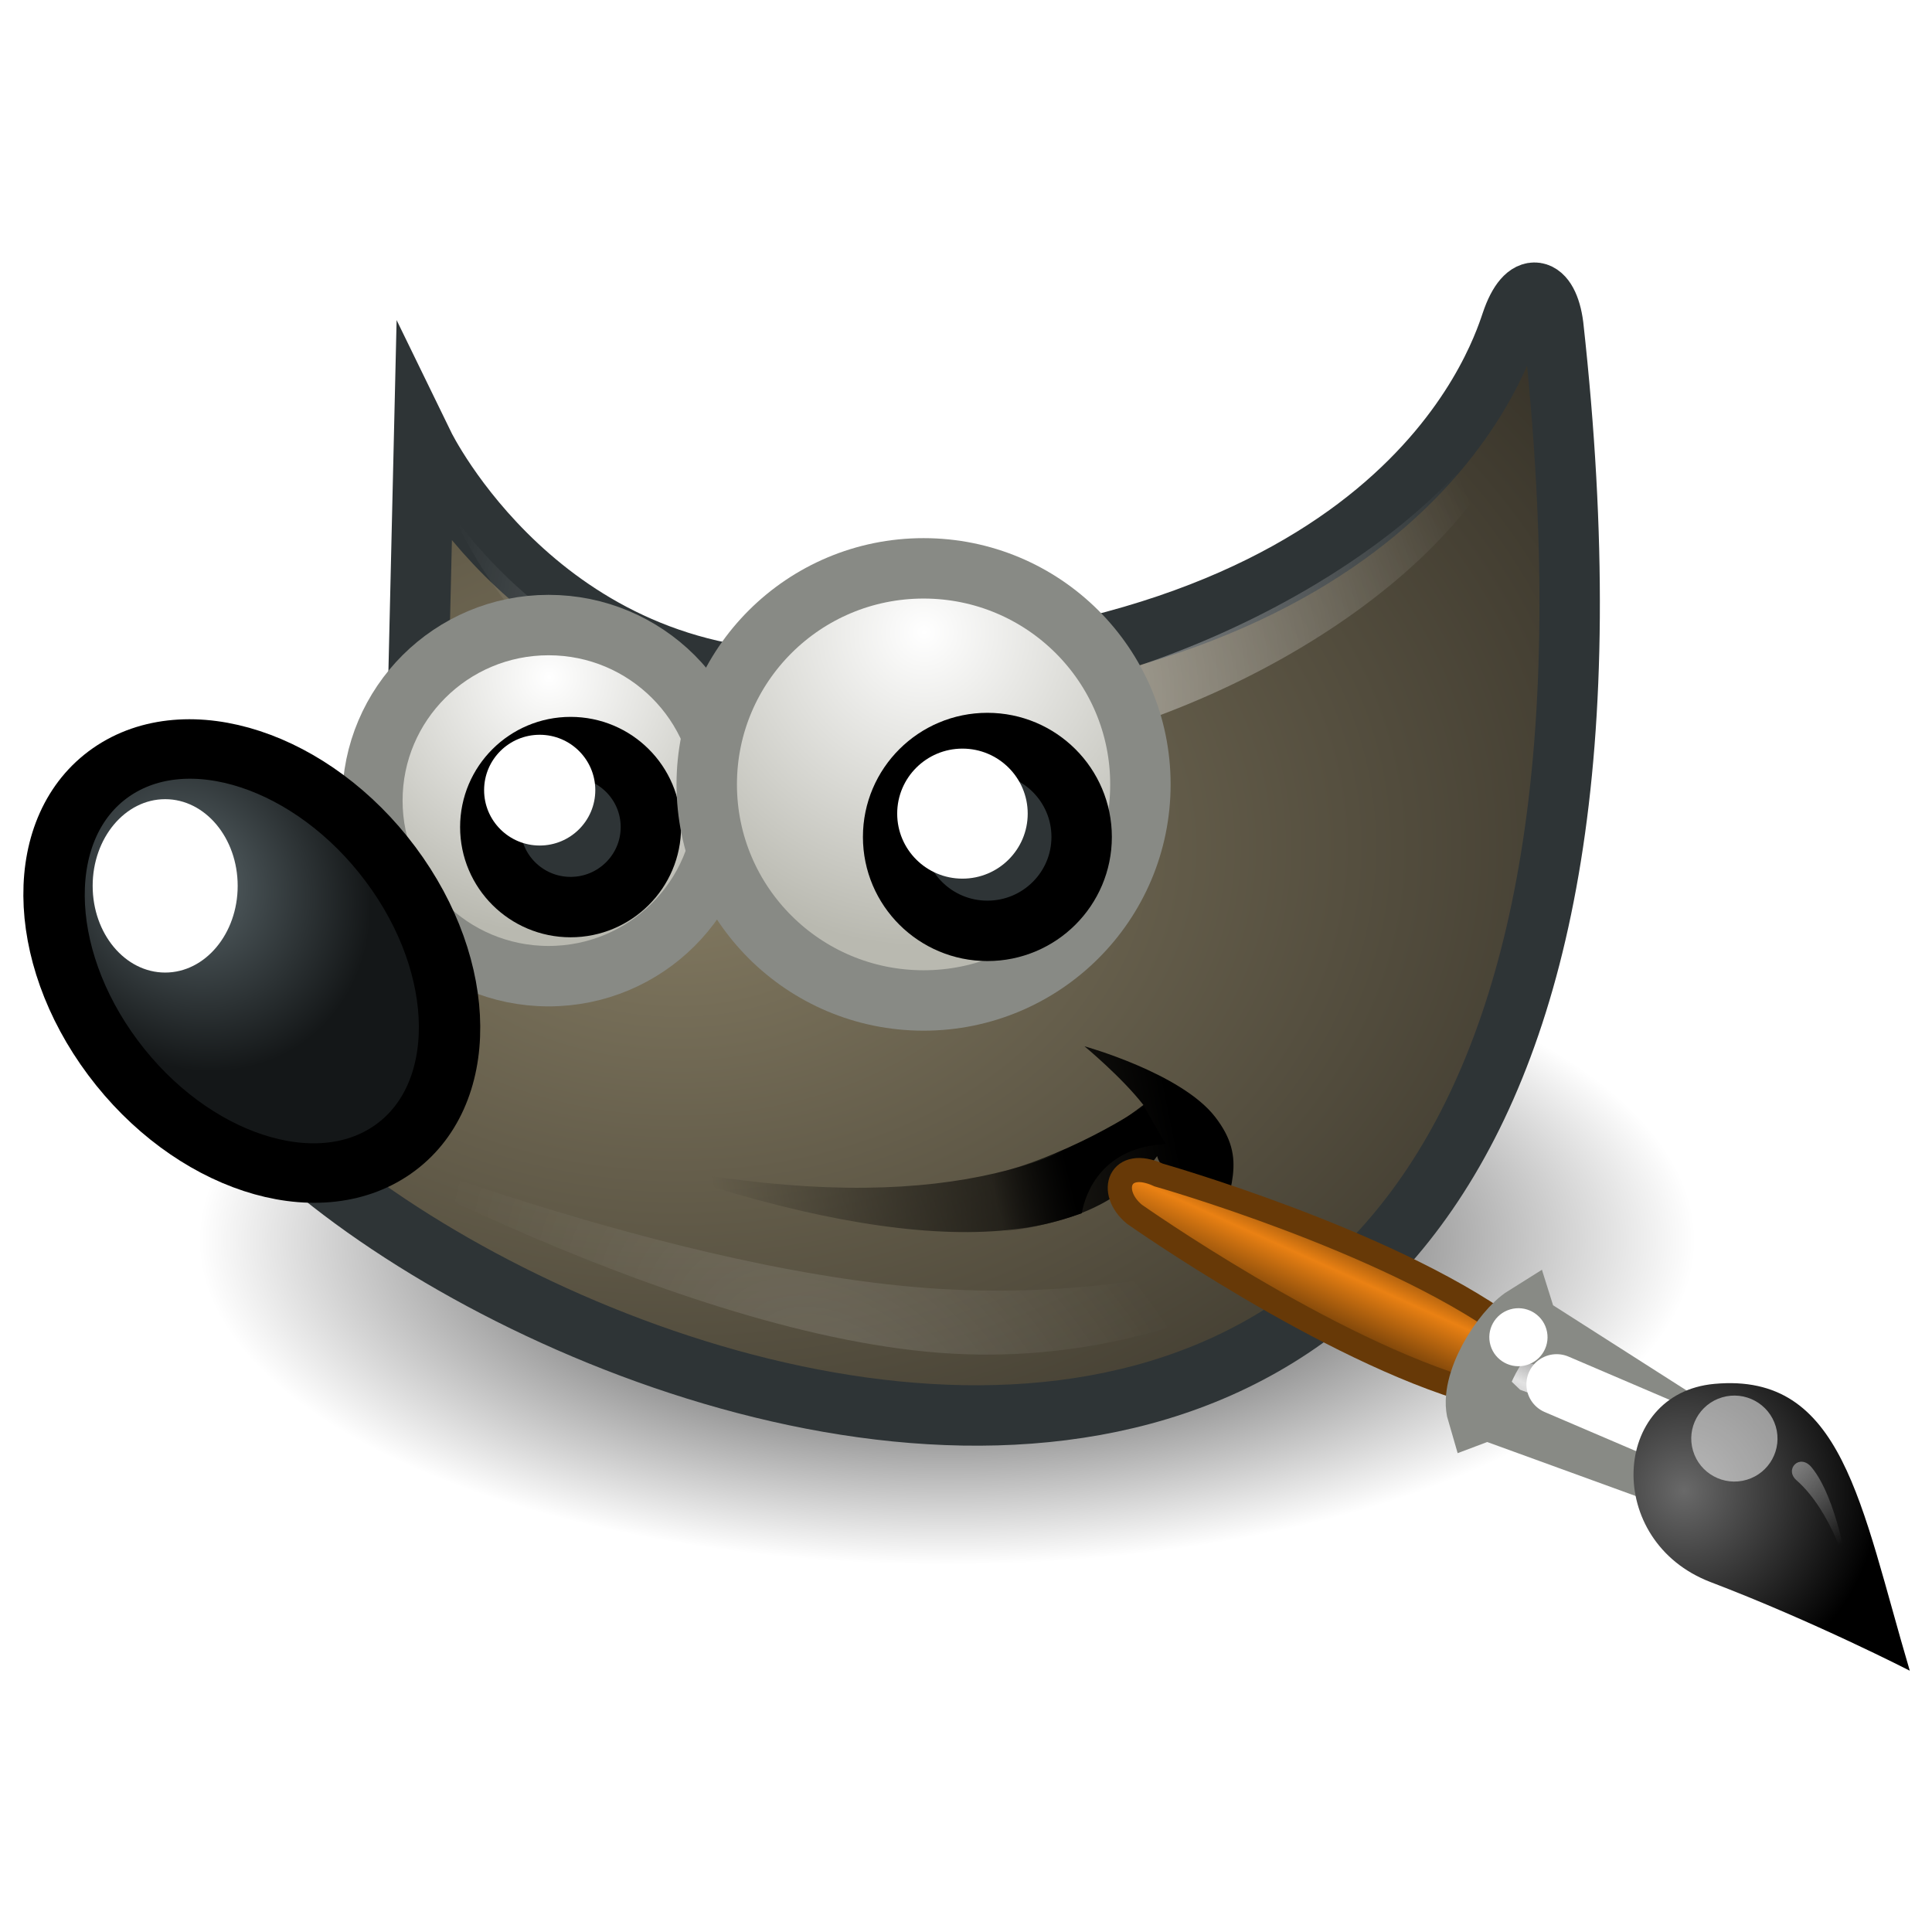 <?xml version="1.0" encoding="UTF-8" standalone="no"?>
<svg
   version="1.0"
   width="32"
   height="32"
   id="svg3478"
   sodipodi:docname="gimp.svg"
   inkscape:version="1.1.1 (3bf5ae0d25, 2021-09-20)"
   xmlns:inkscape="http://www.inkscape.org/namespaces/inkscape"
   xmlns:sodipodi="http://sodipodi.sourceforge.net/DTD/sodipodi-0.dtd"
   xmlns:xlink="http://www.w3.org/1999/xlink"
   xmlns="http://www.w3.org/2000/svg"
   xmlns:svg="http://www.w3.org/2000/svg"
   xmlns:rdf="http://www.w3.org/1999/02/22-rdf-syntax-ns#"
   xmlns:cc="http://creativecommons.org/ns#"
   xmlns:dc="http://purl.org/dc/elements/1.1/">
  <sodipodi:namedview
     id="namedview260"
     pagecolor="#ffffff"
     bordercolor="#666666"
     borderopacity="1.0"
     inkscape:pageshadow="2"
     inkscape:pageopacity="0.0"
     inkscape:pagecheckerboard="0"
     showgrid="false"
     inkscape:zoom="7.1041667"
     inkscape:cx="24.703812"
     inkscape:cy="33.079179"
     inkscape:window-width="1437"
     inkscape:window-height="890"
     inkscape:window-x="160"
     inkscape:window-y="185"
     inkscape:window-maximized="0"
     inkscape:current-layer="g6335" />
  <defs
     id="defs3480">
    <linearGradient
       id="linearGradient3414">
      <stop
         id="stop3416"
         style="stop-color:#000000;stop-opacity:1"
         offset="0" />
      <stop
         id="stop3418"
         style="stop-color:#000000;stop-opacity:0"
         offset="1" />
    </linearGradient>
    <linearGradient
       id="linearGradient3341">
      <stop
         id="stop3343"
         style="stop-color:#ffffff;stop-opacity:1"
         offset="0" />
      <stop
         id="stop3345"
         style="stop-color:#ffffff;stop-opacity:0"
         offset="1" />
    </linearGradient>
    <linearGradient
       id="linearGradient6963">
      <stop
         id="stop6965"
         offset="0"
         style="stop-color:#696969;stop-opacity:1;" />
      <stop
         id="stop6967"
         offset="1"
         style="stop-color:#000000;stop-opacity:1;" />
    </linearGradient>
    <linearGradient
       id="linearGradient6939">
      <stop
         id="stop6941"
         offset="0"
         style="stop-color:#bdbdbd;stop-opacity:1;" />
      <stop
         style="stop-color:#e2e2e2;stop-opacity:1;"
         offset="0.333"
         id="stop6947" />
      <stop
         id="stop6949"
         offset="0.667"
         style="stop-color:#a3a3a3;stop-opacity:1;" />
      <stop
         id="stop6943"
         offset="1"
         style="stop-color:#dddddd;stop-opacity:1;" />
    </linearGradient>
    <linearGradient
       id="linearGradient6500">
      <stop
         id="stop6502"
         offset="0"
         style="stop-color:#857c63;stop-opacity:1;" />
      <stop
         id="stop6504"
         offset="1"
         style="stop-color:#221f19;stop-opacity:1;" />
    </linearGradient>
    <linearGradient
       id="linearGradient8542">
      <stop
         id="stop8544"
         offset="0"
         style="stop-color:#5b676b;stop-opacity:1;" />
      <stop
         id="stop8546"
         offset="1"
         style="stop-color:#141718;stop-opacity:1;" />
    </linearGradient>
    <linearGradient
       id="linearGradient6468">
      <stop
         id="stop6470"
         offset="0"
         style="stop-color:white;stop-opacity:1;" />
      <stop
         id="stop6472"
         offset="1"
         style="stop-color:#b9b9b0;stop-opacity:1;" />
    </linearGradient>
    <linearGradient
       id="linearGradient6951">
      <stop
         id="stop6953"
         offset="0"
         style="stop-color:#6e3d09;stop-opacity:1;" />
      <stop
         style="stop-color:#ea8113;stop-opacity:1;"
         offset="0.242"
         id="stop6959" />
      <stop
         id="stop6961"
         offset="0.621"
         style="stop-color:#5c3307;stop-opacity:1;" />
      <stop
         id="stop6955"
         offset="1"
         style="stop-color:#e07c12;stop-opacity:1;" />
    </linearGradient>
    <radialGradient
       inkscape:collect="always"
       xlink:href="#linearGradient3414"
       id="radialGradient6498"
       cx="23"
       cy="33.938"
       fx="23"
       fy="33.938"
       r="18.25"
       gradientTransform="matrix(1.686,0,0,0.73,4.344,20.321)"
       gradientUnits="userSpaceOnUse" />
    <radialGradient
       inkscape:collect="always"
       xlink:href="#linearGradient6500"
       id="radialGradient4354"
       gradientUnits="userSpaceOnUse"
       gradientTransform="matrix(2.988,0,0,2.178,-23.411,-19.639)"
       cx="18.558"
       cy="22.3"
       fx="18.558"
       fy="22.3"
       r="19.229" />
    <linearGradient
       inkscape:collect="always"
       xlink:href="#linearGradient3414"
       id="linearGradient4351"
       gradientUnits="userSpaceOnUse"
       gradientTransform="matrix(1.686,0,0,1.679,-2.334,-7.946)"
       x1="32.35"
       y1="28.083"
       x2="21.213"
       y2="30.293" />
    <radialGradient
       inkscape:collect="always"
       xlink:href="#linearGradient3341"
       id="radialGradient8676"
       gradientUnits="userSpaceOnUse"
       gradientTransform="matrix(1.667,0.016,-0.016,1.638,-486.603,-81.011)"
       cx="318.881"
       cy="60.061"
       fx="318.881"
       fy="60.061"
       r="13.256" />
    <radialGradient
       inkscape:collect="always"
       xlink:href="#linearGradient6468"
       id="radialGradient4363"
       gradientUnits="userSpaceOnUse"
       gradientTransform="matrix(3.001,0,0,2.99,-181.717,-36.652)"
       cx="69.473"
       cy="19.598"
       fx="69.473"
       fy="19.598"
       r="3.515" />
    <radialGradient
       inkscape:collect="always"
       xlink:href="#linearGradient8542"
       id="radialGradient8548"
       cx="6.024"
       cy="25.271"
       fx="6.024"
       fy="25.271"
       r="4.831"
       gradientTransform="matrix(1.47,0.148,-0.175,1.697,-13.015,-12.094)"
       gradientUnits="userSpaceOnUse" />
    <radialGradient
       inkscape:collect="always"
       xlink:href="#linearGradient6468"
       id="radialGradient6474"
       cx="69.473"
       cy="19.598"
       fx="69.473"
       fy="19.598"
       r="3.515"
       gradientUnits="userSpaceOnUse"
       gradientTransform="matrix(3.693,0,0,3.679,-214.384,-52.003)" />
    <linearGradient
       inkscape:collect="always"
       xlink:href="#linearGradient6951"
       id="linearGradient6957"
       x1="37.018"
       y1="19.24"
       x2="27.754"
       y2="11.182"
       gradientUnits="userSpaceOnUse"
       gradientTransform="matrix(0.857,-0.003,-0.003,0.866,-44.024,3.759)" />
    <linearGradient
       inkscape:collect="always"
       xlink:href="#linearGradient6939"
       id="linearGradient6945"
       x1="19.395"
       y1="30.001"
       x2="23.109"
       y2="33.439"
       gradientUnits="userSpaceOnUse"
       gradientTransform="translate(-46.407,-1.803)" />
    <radialGradient
       inkscape:collect="always"
       xlink:href="#linearGradient6963"
       id="radialGradient6969"
       cx="15.415"
       cy="35.357"
       fx="15.415"
       fy="35.357"
       r="7.579"
       gradientTransform="matrix(1.573,0,0,1.533,-55.367,-21.358)"
       gradientUnits="userSpaceOnUse" />
    <linearGradient
       inkscape:collect="always"
       xlink:href="#linearGradient3341"
       id="linearGradient2452"
       x1="13.236"
       y1="37.752"
       x2="7.752"
       y2="42.282"
       gradientUnits="userSpaceOnUse"
       gradientTransform="matrix(0.755,0.395,-0.395,0.755,-25.912,6.533)" />
    <linearGradient
       inkscape:collect="always"
       xlink:href="#linearGradient3414"
       id="linearGradient4330"
       gradientUnits="userSpaceOnUse"
       x1="26.163"
       y1="30.543"
       x2="24.329"
       y2="30.985"
       gradientTransform="matrix(1.686,0,0,1.679,4.133,-8.527)" />
    <radialGradient
       inkscape:collect="always"
       xlink:href="#linearGradient3341"
       id="radialGradient8678"
       gradientUnits="userSpaceOnUse"
       gradientTransform="matrix(-0.644,-0.495,0.315,-0.41,159.529,378.64)"
       cx="115.75"
       cy="234.591"
       fx="115.75"
       fy="234.591"
       r="60.25" />
    <filter
       height="1.402"
       y="-0.201"
       width="1.086"
       x="-0.043"
       id="filter8393"
       inkscape:collect="always">
      <feGaussianBlur
         id="feGaussianBlur8395"
         stdDeviation="2.15"
         inkscape:collect="always" />
    </filter>
  </defs>
  <g
     transform="matrix(0.403,0,0,0.403,-1.692,2.372)"
     id="g6335"
     style="display:inline;stroke-width:2.483;enable-background:new">
    <ellipse
       style="display:inline;overflow:visible;visibility:visible;fill:url(#radialGradient6498);fill-opacity:1;fill-rule:evenodd;stroke:none;stroke-width:2.081;stroke-linecap:butt;stroke-linejoin:miter;stroke-miterlimit:10;stroke-dasharray:none;stroke-dashoffset:0;stroke-opacity:1;marker:none;marker-start:none;marker-mid:none;marker-end:none;enable-background:new"
       id="path6490"
       cx="43.114"
       cy="45.111"
       rx="30.763"
       ry="13.331" />
    <path
       style="display:inline;overflow:visible;visibility:visible;fill:url(#radialGradient4354);fill-opacity:1;fill-rule:evenodd;stroke:#2e3436;stroke-width:2.483;stroke-linecap:butt;stroke-linejoin:miter;stroke-miterlimit:10;stroke-dasharray:none;stroke-dashoffset:0;stroke-opacity:1;marker:none;marker-start:none;marker-mid:none;marker-end:none;enable-background:new"
       d="m 21.621,12.412 c 0,0 4.845,9.955 16.181,9.675 C 61.556,21.493 65.722,9.147 66.318,7.365 66.914,5.584 67.826,5.854 68.037,7.5 75.784,77.567 14.27,47.504 12.085,35.57 24.302,32.007 21.323,25.179 21.323,25.179 Z"
       id="path7016"
       sodipodi:nodetypes="csscccc" />
    <path
       style="display:inline;overflow:visible;visibility:visible;fill:url(#linearGradient4351);fill-opacity:1;fill-rule:evenodd;stroke:none;stroke-width:2.483;stroke-linecap:butt;stroke-linejoin:miter;stroke-miterlimit:10;stroke-dasharray:none;stroke-dashoffset:0;stroke-opacity:1;marker:none;marker-start:none;marker-mid:none;marker-end:none;enable-background:new"
       d="m 30.661,41.968 c 11.359,2.264 17.144,0.165 20.53,-2.44 -0.894,-1.15 -2.421,-2.412 -2.421,-2.412 0,0 3.967,1.098 5.364,2.895 1.393,1.791 0.517,2.895 0.153,5.187 -0.811,-2.013 -2.326,-2.768 -2.531,-3.568 -3.045,4.194 -10.63,4.019 -21.094,0.338 z"
       id="path7018"
       sodipodi:nodetypes="cccsccc" />
    <path
       style="display:inline;overflow:visible;visibility:visible;opacity:0.53;fill:url(#radialGradient8676);fill-opacity:1;fill-rule:nonzero;stroke:none;stroke-width:7.924;stroke-linecap:butt;stroke-linejoin:miter;stroke-miterlimit:4;stroke-dasharray:none;stroke-dashoffset:0;stroke-opacity:1;marker:none;marker-start:none;marker-mid:none;marker-end:none;enable-background:accumulate"
       d="M 22.856,15.358 C 35.582,32.458 65.615,18.482 67.041,8.167 68,20.99 32.805,36.344 22.856,15.358 Z"
       id="path8672"
       sodipodi:nodetypes="ccc" />
    <ellipse
       style="display:inline;overflow:visible;visibility:visible;fill:url(#radialGradient4363);fill-opacity:1;fill-rule:evenodd;stroke:#888a85;stroke-width:2.483;stroke-linecap:butt;stroke-linejoin:miter;stroke-miterlimit:10;stroke-dasharray:none;stroke-dashoffset:0;stroke-opacity:1;marker:none;marker-start:none;marker-mid:none;marker-end:none;enable-background:new"
       id="path4357"
       cx="26.745"
       cy="27.019"
       rx="7.242"
       ry="7.215" />
    <ellipse
       style="display:inline;overflow:visible;visibility:visible;fill:url(#radialGradient8548);fill-opacity:1;fill-rule:evenodd;stroke:#000000;stroke-width:2.484;stroke-linecap:butt;stroke-linejoin:miter;stroke-miterlimit:10;stroke-dasharray:none;stroke-dashoffset:0;stroke-opacity:1;marker:none;marker-start:none;marker-mid:none;marker-end:none;enable-background:new"
       id="path7023"
       transform="matrix(0.821,-0.572,0.598,0.801,0,0)"
       cx="-8.45"
       cy="35.928"
       rx="6.95"
       ry="9.679" />
    <ellipse
       id="path4359"
       style="display:inline;overflow:visible;visibility:visible;fill:#2e3436;fill-opacity:1;fill-rule:evenodd;stroke:#000000;stroke-width:2.483;stroke-linecap:butt;stroke-linejoin:miter;stroke-miterlimit:10;stroke-dasharray:none;stroke-dashoffset:0;stroke-opacity:1;marker:none;marker-start:none;marker-mid:none;marker-end:none;enable-background:new"
       cx="27.65"
       cy="28.107"
       rx="3.3"
       ry="3.288" />
    <ellipse
       style="display:inline;overflow:visible;visibility:visible;fill:#ffffff;fill-opacity:1;fill-rule:evenodd;stroke:none;stroke-width:1.683;stroke-linecap:butt;stroke-linejoin:miter;stroke-miterlimit:10;stroke-dasharray:none;stroke-dashoffset:0;stroke-opacity:1;marker:none;marker-start:none;marker-mid:none;marker-end:none;enable-background:new"
       id="path7027"
       cx="10.987"
       cy="30.523"
       rx="2.98"
       ry="3.563" />
    <ellipse
       id="path4361"
       style="display:inline;overflow:visible;visibility:visible;fill:#ffffff;fill-opacity:1;fill-rule:evenodd;stroke:none;stroke-width:1.29;stroke-linecap:butt;stroke-linejoin:miter;stroke-miterlimit:10;stroke-dasharray:none;stroke-dashoffset:0;stroke-opacity:1;marker:none;marker-start:none;marker-mid:none;marker-end:none;enable-background:new"
       cx="26.38"
       cy="26.589"
       rx="2.285"
       ry="2.276" />
    <ellipse
       id="path7030"
       style="display:inline;overflow:visible;visibility:visible;fill:url(#radialGradient6474);fill-opacity:1;fill-rule:evenodd;stroke:#888a85;stroke-width:2.483;stroke-linecap:butt;stroke-linejoin:miter;stroke-miterlimit:10;stroke-dasharray:none;stroke-dashoffset:0;stroke-opacity:1;marker:none;marker-start:none;marker-mid:none;marker-end:none;enable-background:new"
       cx="42.157"
       cy="26.353"
       rx="8.912"
       ry="8.88" />
    <ellipse
       style="display:inline;overflow:visible;visibility:visible;fill:#2e3436;fill-opacity:1;fill-rule:evenodd;stroke:#000000;stroke-width:2.483;stroke-linecap:butt;stroke-linejoin:miter;stroke-miterlimit:10;stroke-dasharray:none;stroke-dashoffset:0;stroke-opacity:1;marker:none;marker-start:none;marker-mid:none;marker-end:none;enable-background:new"
       id="path7032"
       cx="44.78"
       cy="28.512"
       rx="3.874"
       ry="3.86" />
    <ellipse
       style="display:inline;overflow:visible;visibility:visible;fill:#ffffff;fill-opacity:1;fill-rule:evenodd;stroke:none;stroke-width:1.514;stroke-linecap:butt;stroke-linejoin:miter;stroke-miterlimit:10;stroke-dasharray:none;stroke-dashoffset:0;stroke-opacity:1;marker:none;marker-start:none;marker-mid:none;marker-end:none;enable-background:new"
       id="path7034"
       cx="43.755"
       cy="27.554"
       rx="2.682"
       ry="2.672" />
    <g
       id="g8463"
       transform="matrix(-0.194,-0.655,0.657,-0.193,45.794,41.336)"
       style="display:inline;enable-background:new">
      <path
         sodipodi:nodetypes="ccssc"
         inkscape:r_cy="true"
         inkscape:r_cx="true"
         id="path6937"
         d="m -21.867,22.47 3.168,2.994 C -11.529,19.91 -3.993,7.998 -3.993,7.998 -2.293,6.049 -4.081,4.749 -5.84,5.927 c 0,0 -11.143,8.803 -16.027,16.542 z"
         style="display:inline;overflow:visible;visibility:visible;opacity:1;fill:url(#linearGradient6957);fill-opacity:1;fill-rule:nonzero;stroke:#673907;stroke-width:1.452;stroke-linecap:round;stroke-linejoin:miter;stroke-miterlimit:4;stroke-dasharray:none;stroke-dashoffset:0;stroke-opacity:1;marker:none;marker-start:none;marker-mid:none;marker-end:none" />
      <path
         sodipodi:nodetypes="ccccccccc"
         inkscape:r_cy="true"
         inkscape:r_cx="true"
         id="path6935"
         d="m -30.45,32.814 2.246,1.934 8.493,-7.367 0.275,-0.706 1.094,-0.018 c -0.438,-1.562 -2.942,-4.383 -4.817,-4.383 l 0.082,1.09 -0.67,0.38 z"
         style="display:inline;overflow:visible;visibility:visible;opacity:1;fill:url(#linearGradient6945);fill-opacity:1;fill-rule:nonzero;stroke:#888a85;stroke-width:3.631;stroke-linecap:round;stroke-linejoin:miter;stroke-miterlimit:4;stroke-dasharray:none;stroke-dashoffset:0;stroke-opacity:1;marker:none;marker-start:none;marker-mid:none;marker-end:none" />
      <path
         inkscape:r_cy="true"
         inkscape:r_cx="true"
         id="path6985"
         d="m -22.822,27.329 -4.365,5.266"
         style="display:inline;overflow:visible;visibility:visible;opacity:1;fill:none;fill-opacity:1;fill-rule:nonzero;stroke:#ffffff;stroke-width:3.631;stroke-linecap:round;stroke-linejoin:round;stroke-miterlimit:4;stroke-dasharray:none;stroke-dashoffset:0;stroke-opacity:1;marker:none;marker-start:none;marker-mid:none;marker-end:none" />
      <path
         sodipodi:nodetypes="cssc"
         inkscape:r_cy="true"
         inkscape:r_cx="true"
         id="path7040"
         d="m -45.341,42.77 c 10.444,0 18.37,1.244 19.871,-6.355 1.209,-6.123 -7.211,-9.057 -11.383,-3.591 -4.019,5.266 -8.488,9.946 -8.488,9.946 z"
         style="display:inline;overflow:visible;visibility:visible;opacity:1;fill:url(#radialGradient6969);fill-opacity:1;fill-rule:nonzero;stroke:none;stroke-width:0.2;stroke-linecap:round;stroke-linejoin:miter;stroke-miterlimit:4;stroke-dasharray:none;stroke-dashoffset:0;stroke-opacity:1;marker:none;marker-start:none;marker-mid:none;marker-end:none" />
      <circle
         transform="matrix(2.07,0,0,2.07,-44.75,-41.51)"
         inkscape:r_cy="true"
         inkscape:r_cx="true"
         id="path6971"
         style="display:inline;overflow:visible;visibility:visible;opacity:0.528;fill:#ffffff;fill-opacity:1;fill-rule:nonzero;stroke:none;stroke-width:1;stroke-linecap:round;stroke-linejoin:miter;stroke-miterlimit:4;stroke-dasharray:none;stroke-dashoffset:0;stroke-opacity:1;marker:none;marker-start:none;marker-mid:none;marker-end:none"
         cx="7.625"
         cy="37.75"
         r="1.25" />
      <circle
         style="display:inline;overflow:visible;visibility:visible;opacity:1;fill:#ffffff;fill-opacity:1;fill-rule:nonzero;stroke:none;stroke-width:1;stroke-linecap:round;stroke-linejoin:miter;stroke-miterlimit:4;stroke-dasharray:none;stroke-dashoffset:0;stroke-opacity:1;marker:none;marker-start:none;marker-mid:none;marker-end:none"
         id="path6983"
         inkscape:r_cx="true"
         inkscape:r_cy="true"
         transform="matrix(1.397,0,0,1.397,-30.106,-26.805)"
         cx="7.625"
         cy="37.75"
         r="1.25" />
      <path
         sodipodi:nodetypes="cssc"
         inkscape:r_cy="true"
         inkscape:r_cx="true"
         id="path7044"
         d="m -38.544,40.909 c 0,0 3.722,0.094 6.117,-1.412 0.847,-0.533 1.516,0.65 0.494,1.087 -2.207,0.945 -6.61,0.325 -6.61,0.325 z"
         style="display:inline;overflow:visible;visibility:visible;opacity:0.428;fill:url(#linearGradient2452);fill-opacity:1;fill-rule:nonzero;stroke:none;stroke-width:1;stroke-linecap:round;stroke-linejoin:miter;stroke-miterlimit:4;stroke-dasharray:none;stroke-dashoffset:0;stroke-opacity:1;marker:none;marker-start:none;marker-mid:none;marker-end:none" />
    </g>
    <path
       style="display:inline;overflow:visible;visibility:visible;fill:url(#linearGradient4330);fill-opacity:1;fill-rule:evenodd;stroke:none;stroke-width:2.483;stroke-linecap:butt;stroke-linejoin:miter;stroke-miterlimit:10;stroke-dasharray:none;stroke-dashoffset:0;stroke-opacity:1;marker:none;marker-start:none;marker-mid:none;marker-end:none;enable-background:new"
       d="m 42.908,44.774 c 2.524,0.24 4.803,-0.457 5.751,-0.796 0.166,-0.933 0.904,-2.723 3.449,-2.841 l -0.894,-1.559 c 0,0 -3.315,2.264 -6.854,2.932 z"
       id="path8532"
       sodipodi:nodetypes="cccccc" />
    <path
       style="display:inline;overflow:visible;visibility:visible;opacity:0.386;fill:url(#radialGradient8678);fill-opacity:1;fill-rule:nonzero;stroke:none;stroke-width:3;stroke-linecap:butt;stroke-linejoin:miter;stroke-miterlimit:4;stroke-dasharray:none;stroke-dashoffset:0;stroke-opacity:1;marker:none;marker-start:none;marker-mid:none;marker-end:none;filter:url(#filter8393);enable-background:accumulate"
       d="m 98.684,195.244 c 0,0 40.375,23.25 70.5,25.5 30.125,2.25 50,-16.5 50,-16.5 0,0 -21.375,11.75 -51.5,9.5 -30.125,-2.25 -69,-18.5 -69,-18.5 z"
       id="path8674"
       sodipodi:nodetypes="cscsc"
       transform="matrix(0.381,0,0,0.381,-21.612,-34.387)" />
  </g>
</svg>
